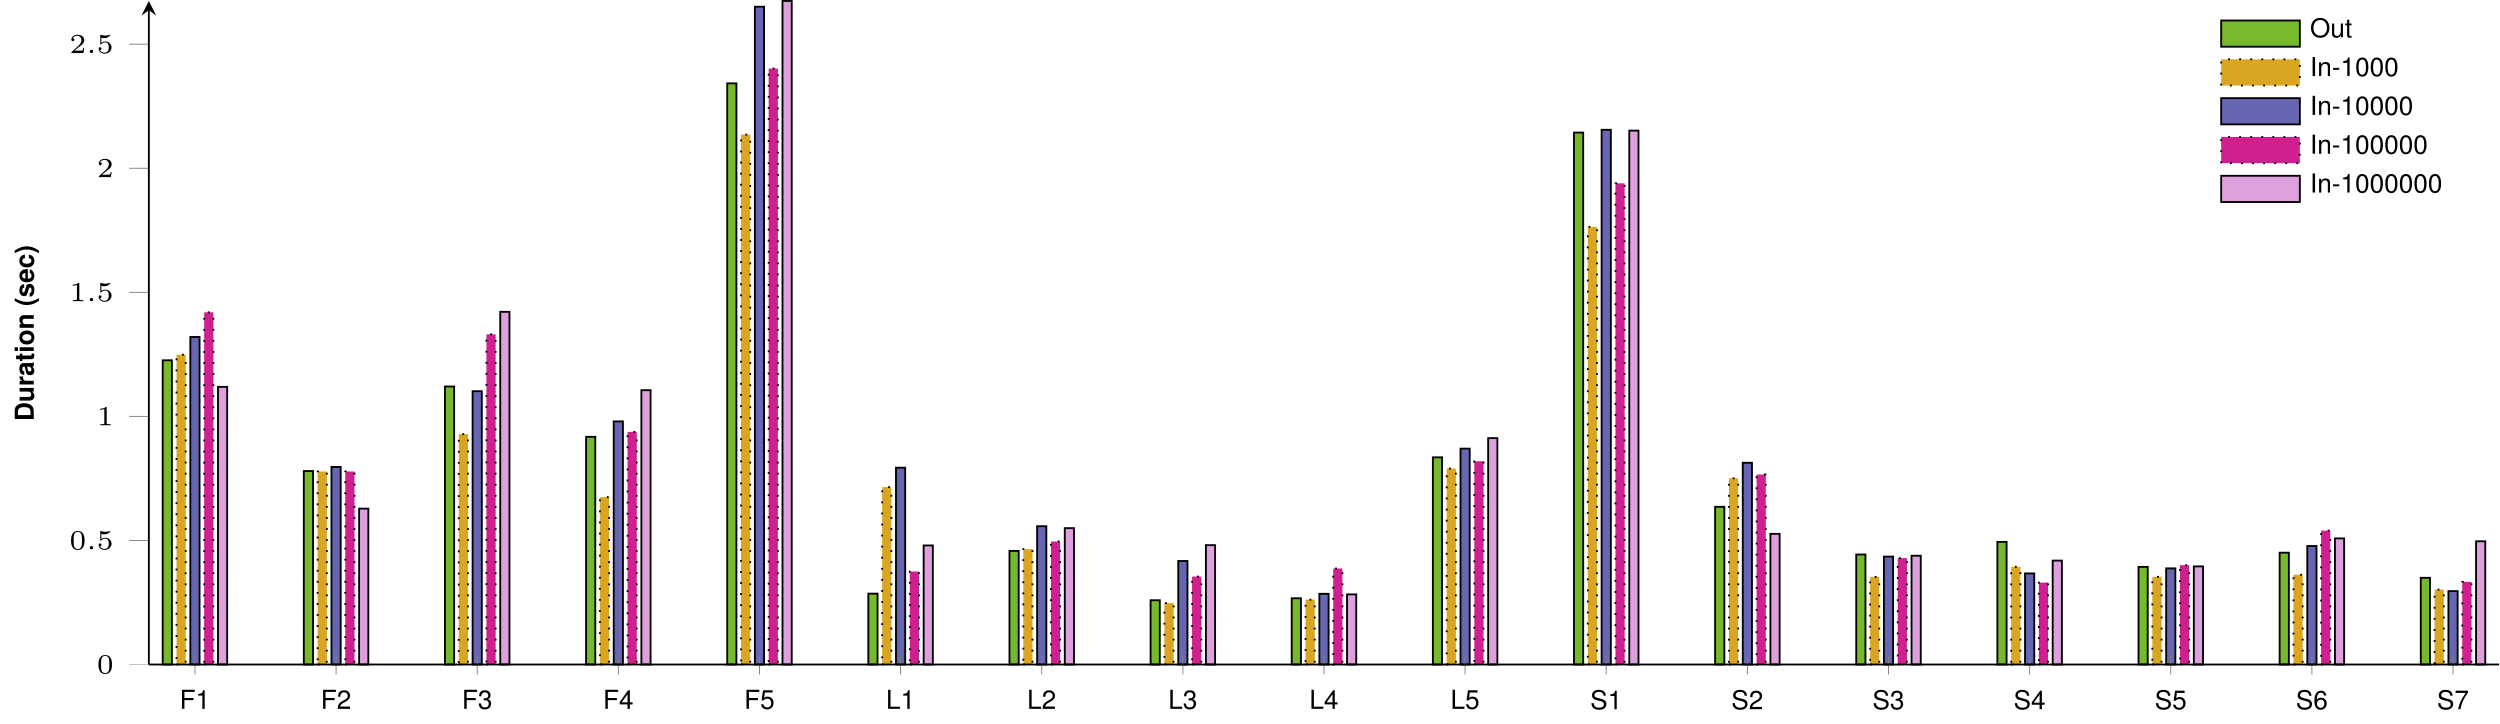<?xml version='1.0'?>
<!-- This file was generated by dvisvgm 1.9.2 -->
<svg height='156.574pt' version='1.1' viewBox='0 -156.574 540.477 156.574' width='540.477pt' xmlns='http://www.w3.org/2000/svg' xmlns:xlink='http://www.w3.org/1999/xlink'>
<defs>
<clipPath id='clip1'>
<path d='M32.18 128.836H540.286V-298.125H32.18'/>
</clipPath>
<clipPath id='clip2'>
<path d='M-109.57 -12.914V-156.375H682.036V-12.914'/>
</clipPath>
<path d='M1.148 -4.124C0.498 -3.146 0.226 -2.365 0.226 -1.499C0.226 -0.628 0.498 0.153 1.148 1.131H1.714C1.115 -0.034 0.922 -0.668 0.922 -1.499C0.922 -2.325 1.115 -2.97 1.714 -4.124H1.148Z' id='g1-40'/>
<path d='M0.69 1.131C1.341 0.153 1.612 -0.628 1.612 -1.494C1.612 -2.365 1.341 -3.146 0.69 -4.124H0.124C0.724 -2.959 0.917 -2.325 0.917 -1.494C0.917 -0.668 0.724 -0.023 0.124 1.131H0.69Z' id='g1-41'/>
<path d='M0.436 0H2.048C2.676 0 3.072 -0.147 3.349 -0.481C3.677 -0.866 3.853 -1.426 3.853 -2.065C3.853 -2.699 3.677 -3.259 3.349 -3.649C3.072 -3.983 2.682 -4.124 2.048 -4.124H0.436V0ZM1.284 -0.707V-3.417H2.048C2.687 -3.417 3.004 -2.97 3.004 -2.059C3.004 -1.154 2.687 -0.707 2.048 -0.707H1.284Z' id='g1-68'/>
<path d='M2.965 -0.096C2.823 -0.226 2.783 -0.311 2.783 -0.47V-2.167C2.783 -2.789 2.359 -3.106 1.533 -3.106S0.277 -2.755 0.226 -2.048H0.99C1.03 -2.365 1.16 -2.467 1.55 -2.467C1.856 -2.467 2.008 -2.365 2.008 -2.161C2.008 -2.059 1.957 -1.969 1.873 -1.924C1.765 -1.867 1.765 -1.867 1.375 -1.805L1.058 -1.748C0.453 -1.646 0.158 -1.335 0.158 -0.786C0.158 -0.526 0.232 -0.311 0.373 -0.158C0.549 0.023 0.815 0.13 1.086 0.13C1.426 0.13 1.737 -0.017 2.014 -0.306C2.014 -0.147 2.031 -0.091 2.105 0H2.965V-0.096ZM2.008 -1.228C2.008 -0.769 1.782 -0.509 1.38 -0.509C1.115 -0.509 0.95 -0.651 0.95 -0.877C0.95 -1.115 1.075 -1.228 1.403 -1.296L1.675 -1.346C1.884 -1.386 1.918 -1.397 2.008 -1.443V-1.228Z' id='g1-97'/>
<path d='M2.953 -1.912C2.897 -2.659 2.399 -3.106 1.635 -3.106C0.724 -3.106 0.192 -2.506 0.192 -1.465C0.192 -0.458 0.718 0.13 1.624 0.13C2.365 0.13 2.88 -0.328 2.953 -1.058H2.195C2.093 -0.662 1.935 -0.509 1.629 -0.509C1.228 -0.509 0.984 -0.871 0.984 -1.465C0.984 -1.754 1.041 -2.025 1.137 -2.206C1.228 -2.376 1.403 -2.467 1.629 -2.467C1.952 -2.467 2.105 -2.314 2.195 -1.912H2.953Z' id='g1-99'/>
<path d='M2.965 -1.279C2.97 -1.346 2.97 -1.375 2.97 -1.414C2.97 -1.72 2.925 -2.003 2.851 -2.218C2.648 -2.772 2.155 -3.106 1.539 -3.106C0.662 -3.106 0.124 -2.472 0.124 -1.448C0.124 -0.47 0.656 0.13 1.522 0.13C2.206 0.13 2.761 -0.26 2.936 -0.86H2.155C2.059 -0.617 1.839 -0.475 1.55 -0.475C1.324 -0.475 1.143 -0.571 1.03 -0.741C0.956 -0.854 0.928 -0.99 0.917 -1.279H2.965ZM0.928 -1.805C0.979 -2.269 1.177 -2.501 1.528 -2.501C1.726 -2.501 1.907 -2.404 2.02 -2.246C2.093 -2.133 2.127 -2.014 2.144 -1.805H0.928Z' id='g1-101'/>
<path d='M1.171 -3.055H0.379V0H1.171V-3.055ZM1.171 -4.124H0.379V-3.417H1.171V-4.124Z' id='g1-105'/>
<path d='M0.356 -3.055V0H1.148V-1.833C1.148 -2.195 1.403 -2.433 1.788 -2.433C2.127 -2.433 2.297 -2.246 2.297 -1.884V0H3.089V-2.048C3.089 -2.721 2.716 -3.106 2.065 -3.106C1.652 -3.106 1.375 -2.953 1.148 -2.614V-3.055H0.356Z' id='g1-110'/>
<path d='M1.703 -3.106C0.769 -3.106 0.198 -2.489 0.198 -1.488C0.198 -0.481 0.769 0.13 1.709 0.13C2.636 0.13 3.219 -0.487 3.219 -1.465C3.219 -2.501 2.659 -3.106 1.703 -3.106ZM1.709 -2.467C2.144 -2.467 2.427 -2.076 2.427 -1.477C2.427 -0.905 2.133 -0.509 1.709 -0.509C1.279 -0.509 0.99 -0.905 0.99 -1.488S1.279 -2.467 1.709 -2.467Z' id='g1-111'/>
<path d='M0.356 -3.055V0H1.148V-1.624C1.148 -2.088 1.38 -2.32 1.844 -2.32C1.929 -2.32 1.986 -2.314 2.093 -2.297V-3.1C2.048 -3.106 2.02 -3.106 1.997 -3.106C1.635 -3.106 1.318 -2.868 1.148 -2.455V-3.055H0.356Z' id='g1-114'/>
<path d='M2.857 -2.071C2.846 -2.716 2.348 -3.106 1.528 -3.106C0.752 -3.106 0.272 -2.716 0.272 -2.088C0.272 -1.884 0.334 -1.709 0.441 -1.59C0.549 -1.482 0.645 -1.431 0.939 -1.335L1.884 -1.041C2.082 -0.979 2.15 -0.917 2.15 -0.792C2.15 -0.605 1.929 -0.492 1.561 -0.492C1.358 -0.492 1.194 -0.532 1.092 -0.6C1.007 -0.662 0.973 -0.724 0.939 -0.888H0.164C0.187 -0.221 0.679 0.13 1.607 0.13C2.031 0.13 2.354 0.04 2.58 -0.141S2.942 -0.605 2.942 -0.905C2.942 -1.301 2.744 -1.556 2.342 -1.675L1.341 -1.963C1.12 -2.031 1.064 -2.076 1.064 -2.201C1.064 -2.37 1.245 -2.484 1.522 -2.484C1.901 -2.484 2.088 -2.348 2.093 -2.071H2.857Z' id='g1-115'/>
<path d='M1.703 -2.993H1.262V-3.813H0.47V-2.993H0.079V-2.467H0.47V-0.588C0.47 -0.107 0.724 0.13 1.245 0.13C1.42 0.13 1.561 0.113 1.703 0.068V-0.487C1.624 -0.475 1.578 -0.47 1.522 -0.47C1.313 -0.47 1.262 -0.532 1.262 -0.803V-2.467H1.703V-2.993Z' id='g1-116'/>
<path d='M3.061 0V-3.055H2.269V-1.143C2.269 -0.781 2.014 -0.543 1.629 -0.543C1.29 -0.543 1.12 -0.724 1.12 -1.092V-3.055H0.328V-0.928C0.328 -0.255 0.702 0.13 1.352 0.13C1.765 0.13 2.042 -0.023 2.269 -0.362V0H3.061Z' id='g1-117'/>
<path d='M1.494 -0.359C1.494 -0.574 1.321 -0.723 1.136 -0.723C0.921 -0.723 0.771 -0.55 0.771 -0.365C0.771 -0.161 0.933 0 1.136 0C1.327 0 1.494 -0.167 1.494 -0.359Z' id='g2-58'/>
<path d='M3.288 -1.907C3.288 -2.343 3.288 -3.975 1.823 -3.975S0.359 -2.343 0.359 -1.907C0.359 -1.476 0.359 0.126 1.823 0.126S3.288 -1.476 3.288 -1.907ZM1.823 -0.066C1.572 -0.066 1.166 -0.185 1.022 -0.681C0.927 -1.028 0.927 -1.614 0.927 -1.985C0.927 -2.385 0.927 -2.845 1.01 -3.168C1.16 -3.706 1.614 -3.784 1.823 -3.784C2.098 -3.784 2.493 -3.652 2.624 -3.198C2.714 -2.881 2.72 -2.445 2.72 -1.985C2.72 -1.602 2.72 -0.998 2.618 -0.664C2.451 -0.143 2.02 -0.066 1.823 -0.066Z' id='g3-48'/>
<path d='M2.146 -3.796C2.146 -3.975 2.122 -3.975 1.943 -3.975C1.548 -3.593 0.938 -3.593 0.723 -3.593V-3.359C0.879 -3.359 1.273 -3.359 1.632 -3.527V-0.508C1.632 -0.311 1.632 -0.233 1.016 -0.233H0.759V0C1.088 -0.024 1.554 -0.024 1.889 -0.024S2.69 -0.024 3.019 0V-0.233H2.762C2.146 -0.233 2.146 -0.311 2.146 -0.508V-3.796Z' id='g3-49'/>
<path d='M3.216 -1.118H2.995C2.983 -1.034 2.923 -0.64 2.833 -0.574C2.792 -0.538 2.307 -0.538 2.224 -0.538H1.106L1.871 -1.16C2.074 -1.321 2.606 -1.704 2.792 -1.883C2.971 -2.062 3.216 -2.367 3.216 -2.792C3.216 -3.539 2.54 -3.975 1.739 -3.975C0.968 -3.975 0.43 -3.467 0.43 -2.905C0.43 -2.6 0.687 -2.564 0.753 -2.564C0.903 -2.564 1.076 -2.672 1.076 -2.887C1.076 -3.019 0.998 -3.21 0.735 -3.21C0.873 -3.515 1.237 -3.742 1.65 -3.742C2.277 -3.742 2.612 -3.276 2.612 -2.792C2.612 -2.367 2.331 -1.931 1.913 -1.548L0.496 -0.251C0.436 -0.191 0.43 -0.185 0.43 0H3.031L3.216 -1.118Z' id='g3-50'/>
<path d='M1.016 -3.318C1.213 -3.264 1.423 -3.24 1.626 -3.24C1.757 -3.24 2.092 -3.24 2.469 -3.449C2.57 -3.509 2.941 -3.754 2.941 -3.879C2.941 -3.957 2.881 -3.975 2.857 -3.975C2.839 -3.975 2.833 -3.975 2.768 -3.951C2.552 -3.868 2.248 -3.784 1.859 -3.784C1.566 -3.784 1.243 -3.838 0.974 -3.939C0.915 -3.963 0.891 -3.975 0.867 -3.975C0.783 -3.975 0.783 -3.909 0.783 -3.814V-2.02C0.783 -1.919 0.783 -1.847 0.891 -1.847C0.944 -1.847 0.962 -1.871 1.004 -1.919C1.154 -2.11 1.417 -2.313 1.883 -2.313C2.618 -2.313 2.618 -1.417 2.618 -1.225C2.618 -0.992 2.6 -0.658 2.403 -0.412C2.218 -0.185 1.943 -0.09 1.686 -0.09C1.273 -0.09 0.861 -0.317 0.717 -0.664C1.01 -0.669 1.046 -0.903 1.046 -0.974C1.046 -1.136 0.921 -1.279 0.735 -1.279C0.681 -1.279 0.43 -1.249 0.43 -0.95C0.43 -0.4 0.95 0.126 1.704 0.126C2.523 0.126 3.216 -0.454 3.216 -1.201C3.216 -1.883 2.666 -2.505 1.895 -2.505C1.506 -2.505 1.207 -2.379 1.016 -2.218V-3.318Z' id='g3-53'/>
<path d='M1.607 -1.765H0.26V-1.358H1.607V-1.765Z' id='g5-45'/>
<path d='M1.556 -4.011C1.182 -4.011 0.843 -3.847 0.634 -3.57C0.373 -3.219 0.243 -2.682 0.243 -1.941C0.243 -0.588 0.696 0.13 1.556 0.13C2.404 0.13 2.868 -0.588 2.868 -1.907C2.868 -2.687 2.744 -3.208 2.478 -3.57C2.269 -3.853 1.935 -4.011 1.556 -4.011ZM1.556 -3.57C2.093 -3.57 2.359 -3.027 2.359 -1.952C2.359 -0.815 2.099 -0.283 1.544 -0.283C1.018 -0.283 0.752 -0.837 0.752 -1.935S1.018 -3.57 1.556 -3.57Z' id='g5-48'/>
<path d='M1.465 -2.857V0H1.963V-4.011H1.635C1.46 -3.394 1.346 -3.31 0.577 -3.213V-2.857H1.465Z' id='g5-49'/>
<path d='M2.863 -0.492H0.752C0.803 -0.82 0.984 -1.03 1.477 -1.318L2.042 -1.624C2.602 -1.929 2.891 -2.342 2.891 -2.834C2.891 -3.168 2.755 -3.479 2.518 -3.694S1.986 -4.011 1.607 -4.011C1.098 -4.011 0.718 -3.83 0.498 -3.491C0.356 -3.276 0.294 -3.027 0.283 -2.619H0.781C0.798 -2.891 0.832 -3.055 0.9 -3.185C1.03 -3.428 1.29 -3.576 1.59 -3.576C2.042 -3.576 2.382 -3.253 2.382 -2.823C2.382 -2.506 2.195 -2.235 1.839 -2.031L1.318 -1.737C0.481 -1.262 0.238 -0.883 0.192 0H2.863V-0.492Z' id='g5-50'/>
<path d='M1.25 -1.839H1.313L1.522 -1.844C2.071 -1.844 2.354 -1.595 2.354 -1.115C2.354 -0.611 2.042 -0.311 1.522 -0.311C0.979 -0.311 0.713 -0.583 0.679 -1.165H0.181C0.204 -0.843 0.26 -0.634 0.356 -0.453C0.56 -0.068 0.956 0.13 1.505 0.13C2.331 0.13 2.863 -0.362 2.863 -1.12C2.863 -1.629 2.665 -1.912 2.184 -2.076C2.557 -2.223 2.744 -2.506 2.744 -2.908C2.744 -3.598 2.286 -4.011 1.522 -4.011C0.713 -4.011 0.283 -3.57 0.266 -2.716H0.764C0.769 -2.959 0.792 -3.095 0.854 -3.219C0.967 -3.44 1.216 -3.576 1.528 -3.576C1.969 -3.576 2.235 -3.315 2.235 -2.891C2.235 -2.608 2.133 -2.438 1.912 -2.348C1.776 -2.291 1.601 -2.269 1.25 -2.263V-1.839Z' id='g5-51'/>
<path d='M1.85 -0.962V0H2.348V-0.962H2.942V-1.409H2.348V-4.011H1.98L0.158 -1.488V-0.962H1.85ZM1.85 -1.409H0.594L1.85 -3.163V-1.409Z' id='g5-52'/>
<path d='M2.693 -4.011H0.622L0.322 -1.827H0.781C1.013 -2.105 1.205 -2.201 1.516 -2.201C2.054 -2.201 2.393 -1.833 2.393 -1.239C2.393 -0.662 2.059 -0.311 1.516 -0.311C1.081 -0.311 0.815 -0.532 0.696 -0.984H0.198C0.266 -0.656 0.322 -0.498 0.441 -0.351C0.668 -0.045 1.075 0.13 1.528 0.13C2.337 0.13 2.902 -0.458 2.902 -1.307C2.902 -2.099 2.376 -2.642 1.607 -2.642C1.324 -2.642 1.098 -2.568 0.866 -2.399L1.024 -3.519H2.693V-4.011Z' id='g5-53'/>
<path d='M2.817 -2.965C2.721 -3.621 2.291 -4.011 1.68 -4.011C1.239 -4.011 0.843 -3.796 0.605 -3.44C0.356 -3.049 0.243 -2.557 0.243 -1.827C0.243 -1.154 0.345 -0.724 0.583 -0.368C0.798 -0.045 1.148 0.13 1.59 0.13C2.354 0.13 2.902 -0.436 2.902 -1.222C2.902 -1.969 2.393 -2.495 1.675 -2.495C1.279 -2.495 0.967 -2.342 0.752 -2.048C0.758 -3.027 1.075 -3.57 1.646 -3.57C1.997 -3.57 2.24 -3.349 2.32 -2.965H2.817ZM1.612 -2.054C2.093 -2.054 2.393 -1.72 2.393 -1.182C2.393 -0.679 2.054 -0.311 1.595 -0.311C1.131 -0.311 0.781 -0.696 0.781 -1.211C0.781 -1.709 1.12 -2.054 1.612 -2.054Z' id='g5-54'/>
<path d='M2.942 -4.011H0.26V-3.519H2.427C1.471 -2.155 1.081 -1.318 0.781 0H1.313C1.533 -1.284 2.037 -2.387 2.942 -3.592V-4.011Z' id='g5-55'/>
<path d='M1.035 -1.878H3.004V-2.342H1.035V-3.66H3.276V-4.124H0.509V0H1.035V-1.878Z' id='g5-70'/>
<path d='M1.098 -4.124H0.566V0H1.098V-4.124Z' id='g5-73'/>
<path d='M0.979 -4.124H0.453V0H3.015V-0.464H0.979V-4.124Z' id='g5-76'/>
<path d='M2.201 -4.192C1.018 -4.192 0.215 -3.321 0.215 -2.031S1.018 0.13 2.206 0.13C2.704 0.13 3.151 -0.023 3.485 -0.306C3.932 -0.685 4.198 -1.324 4.198 -1.997C4.198 -3.327 3.411 -4.192 2.201 -4.192ZM2.201 -3.728C3.095 -3.728 3.672 -3.049 3.672 -2.008C3.672 -1.013 3.078 -0.334 2.206 -0.334C1.33 -0.334 0.741 -1.013 0.741 -2.031S1.33 -3.728 2.201 -3.728Z' id='g5-79'/>
<path d='M3.372 -2.914C3.366 -3.723 2.812 -4.192 1.861 -4.192C0.956 -4.192 0.396 -3.728 0.396 -2.981C0.396 -2.478 0.662 -2.161 1.205 -2.02L2.229 -1.748C2.75 -1.612 2.987 -1.403 2.987 -1.081C2.987 -0.86 2.868 -0.634 2.693 -0.509C2.529 -0.396 2.269 -0.334 1.935 -0.334C1.488 -0.334 1.182 -0.441 0.984 -0.679C0.832 -0.86 0.764 -1.058 0.769 -1.313H0.272C0.277 -0.933 0.351 -0.685 0.515 -0.458C0.798 -0.074 1.273 0.13 1.901 0.13C2.393 0.13 2.795 0.017 3.061 -0.187C3.338 -0.407 3.513 -0.775 3.513 -1.131C3.513 -1.641 3.196 -2.014 2.636 -2.167L1.601 -2.444C1.103 -2.58 0.922 -2.738 0.922 -3.055C0.922 -3.474 1.29 -3.751 1.844 -3.751C2.501 -3.751 2.868 -3.451 2.874 -2.914H3.372Z' id='g5-83'/>
<path d='M0.396 -2.965V0H0.871V-1.635C0.871 -2.24 1.188 -2.636 1.675 -2.636C2.048 -2.636 2.286 -2.41 2.286 -2.054V0H2.755V-2.24C2.755 -2.733 2.387 -3.049 1.816 -3.049C1.375 -3.049 1.092 -2.88 0.832 -2.467V-2.965H0.396Z' id='g5-110'/>
<path d='M1.437 -2.965H0.95V-3.779H0.481V-2.965H0.079V-2.58H0.481V-0.339C0.481 -0.04 0.685 0.13 1.052 0.13C1.165 0.13 1.279 0.119 1.437 0.091V-0.306C1.375 -0.289 1.301 -0.283 1.211 -0.283C1.007 -0.283 0.95 -0.339 0.95 -0.549V-2.58H1.437V-2.965Z' id='g5-116'/>
<path d='M2.727 0V-2.965H2.257V-1.284C2.257 -0.679 1.941 -0.283 1.448 -0.283C1.075 -0.283 0.837 -0.509 0.837 -0.866V-2.965H0.368V-0.679C0.368 -0.187 0.735 0.13 1.313 0.13C1.748 0.13 2.025 -0.023 2.303 -0.413V0H2.727Z' id='g5-117'/>
</defs>
<g id='page1'>
<path d='M35.172 -12.914H37.164V-78.68H35.172ZM65.68 -12.914H67.676V-54.742H65.68ZM96.191 -12.914H98.183V-73.016H96.191ZM126.703 -12.914H128.695V-62.137H126.703ZM157.215 -12.914H159.207V-138.555H157.215ZM187.727 -12.914H189.719V-28.234H187.727ZM218.239 -12.914H220.231V-37.473H218.239ZM248.747 -12.914H250.739V-26.805H248.747ZM279.258 -12.914H281.25V-27.234H279.258ZM309.77 -12.914H311.762V-57.703H309.77ZM340.282 -12.914H342.274V-127.914H340.282ZM370.793 -12.914H372.786V-47.008H370.793ZM401.301 -12.914H403.293V-36.699H401.301ZM431.813 -12.914H433.805V-39.422H431.813ZM462.325 -12.914H464.317V-34.016H462.325ZM492.836 -12.914H494.829V-37.086H492.836ZM523.348 -12.914H525.34V-31.656H523.348Z' fill='#76b92d'/>
<path d='M35.172 -12.914H37.164V-78.68H35.172ZM65.68 -12.914H67.676V-54.742H65.68ZM96.192 -12.914H98.184V-73.016H96.192ZM126.703 -12.914H128.695V-62.137H126.703ZM157.215 -12.914H159.207V-138.555H157.215ZM187.727 -12.914H189.719V-28.234H187.727ZM218.239 -12.914H220.231V-37.473H218.239ZM248.747 -12.914H250.739V-26.805H248.747ZM279.258 -12.914H281.25V-27.234H279.258ZM309.77 -12.914H311.762V-57.703H309.77ZM340.282 -12.914H342.274V-127.914H340.282ZM370.793 -12.914H372.786V-47.008H370.793ZM401.301 -12.914H403.293V-36.699H401.301ZM431.813 -12.914H433.805V-39.422H431.813ZM462.325 -12.914H464.317V-34.016H462.325ZM492.836 -12.914H494.829V-37.086H492.836ZM523.348 -12.914H525.34V-31.656H523.348Z' fill='none' stroke='#000000' stroke-miterlimit='10.037' stroke-width='0.4'/>
<path d='M38.16 -12.914H40.152V-79.891H38.16ZM68.672 -12.914H70.664V-54.648H68.672ZM99.18 -12.914H101.176V-62.715H99.18ZM129.691 -12.914H131.684V-49.102H129.691ZM160.204 -12.914H162.196V-127.473H160.204ZM190.715 -12.914H192.707V-51.27H190.715ZM221.227 -12.914H223.219V-37.855H221.227ZM251.735 -12.914H253.731V-26.195H251.735ZM282.247 -12.914H284.239V-26.934H282.247ZM312.758 -12.914H314.75V-55.281H312.758ZM343.27 -12.914H345.262V-107.539H343.27ZM373.782 -12.914H375.774V-53.176H373.782ZM404.293 -12.914H406.286V-31.859H404.293ZM434.801 -12.914H436.793V-34.039H434.801ZM465.313 -12.914H467.305V-31.871H465.313ZM495.825 -12.914H497.817V-32.309H495.825ZM526.336 -12.914H528.329V-29.113H526.336Z' fill='#daa520'/>
<path d='M38.16 -12.914H40.152V-79.891H38.16ZM68.672 -12.914H70.664V-54.648H68.672ZM99.18 -12.914H101.176V-62.715H99.18ZM129.691 -12.914H131.684V-49.102H129.691ZM160.204 -12.914H162.196V-127.473H160.204ZM190.715 -12.914H192.707V-51.27H190.715ZM221.227 -12.914H223.219V-37.855H221.227ZM251.735 -12.914H253.731V-26.195H251.735ZM282.247 -12.914H284.239V-26.934H282.247ZM312.758 -12.914H314.75V-55.281H312.758ZM343.27 -12.914H345.262V-107.539H343.27ZM373.782 -12.914H375.774V-53.176H373.782ZM404.293 -12.914H406.286V-31.859H404.293ZM434.801 -12.914H436.793V-34.039H434.801ZM465.313 -12.914H467.305V-31.871H465.313ZM495.825 -12.914H497.817V-32.309H495.825ZM526.336 -12.914H528.329V-29.113H526.336Z' fill='none' stroke='#000000' stroke-dasharray='0.399,1.993' stroke-miterlimit='10.037' stroke-width='0.4'/>
<path d='M41.148 -12.914H43.141V-83.73H41.148ZM71.66 -12.914H73.652V-55.625H71.66ZM102.172 -12.914H104.164V-71.996H102.172ZM132.68 -12.914H134.672V-65.473H132.68ZM163.192 -12.914H165.184V-155.121H163.192ZM193.704 -12.914H195.696V-55.461H193.704ZM224.215 -12.914H226.207V-42.812H224.215ZM254.727 -12.914H256.719V-35.293H254.727ZM285.235 -12.914H287.231V-28.199H285.235ZM315.747 -12.914H317.739V-59.582H315.747ZM346.258 -12.914H348.25V-128.516H346.258ZM376.77 -12.914H378.762V-56.523H376.77ZM407.282 -12.914H409.274V-36.246H407.282ZM437.793 -12.914H439.786V-32.602H437.793ZM468.301 -12.914H470.293V-33.695H468.301ZM498.813 -12.914H500.805V-38.531H498.813ZM529.325 -12.914H531.317V-28.781H529.325Z' fill='#6666b3'/>
<path d='M41.148 -12.914H43.141V-83.73H41.148ZM71.66 -12.914H73.652V-55.625H71.66ZM102.172 -12.914H104.164V-71.996H102.172ZM132.68 -12.914H134.672V-65.473H132.68ZM163.192 -12.914H165.184V-155.121H163.192ZM193.704 -12.914H195.696V-55.461H193.704ZM224.215 -12.914H226.207V-42.812H224.215ZM254.727 -12.914H256.719V-35.293H254.727ZM285.235 -12.914H287.231V-28.199H285.235ZM315.747 -12.914H317.739V-59.582H315.747ZM346.258 -12.914H348.25V-128.516H346.258ZM376.77 -12.914H378.762V-56.523H376.77ZM407.282 -12.914H409.274V-36.246H407.282ZM437.793 -12.914H439.786V-32.602H437.793ZM468.301 -12.914H470.293V-33.695H468.301ZM498.813 -12.914H500.805V-38.531H498.813ZM529.325 -12.914H531.317V-28.781H529.325Z' fill='none' stroke='#000000' stroke-miterlimit='10.037' stroke-width='0.4'/>
<path d='M44.137 -12.914H46.129V-89.055H44.137ZM74.648 -12.914H76.641V-54.648H74.648ZM105.16 -12.914H107.152V-84.301H105.16ZM135.672 -12.914H137.664V-63.207H135.672ZM166.18 -12.914H168.172V-141.754H166.18ZM196.692 -12.914H198.684V-33.008H196.692ZM227.204 -12.914H229.196V-39.508H227.204ZM257.715 -12.914H259.707V-31.926H257.715ZM288.227 -12.914H290.219V-33.672H288.227ZM318.735 -12.914H320.727V-56.855H318.735ZM349.247 -12.914H351.239V-116.938H349.247ZM379.758 -12.914H381.75V-53.992H379.758ZM410.27 -12.914H412.262V-35.914H410.27ZM440.782 -12.914H442.774V-30.625H440.782ZM471.29 -12.914H473.286V-34.383H471.29ZM501.801 -12.914H503.793V-41.859H501.801ZM532.313 -12.914H534.305V-30.785H532.313Z' fill='#d02090'/>
<path d='M44.137 -12.914H46.129V-89.055H44.137ZM74.648 -12.914H76.641V-54.648H74.648ZM105.16 -12.914H107.152V-84.301H105.16ZM135.672 -12.914H137.664V-63.207H135.672ZM166.18 -12.914H168.172V-141.754H166.18ZM196.692 -12.914H198.684V-33.008H196.692ZM227.204 -12.914H229.196V-39.508H227.204ZM257.715 -12.914H259.707V-31.926H257.715ZM288.227 -12.914H290.219V-33.672H288.227ZM318.735 -12.914H320.727V-56.855H318.735ZM349.247 -12.914H351.239V-116.938H349.247ZM379.758 -12.914H381.75V-53.992H379.758ZM410.27 -12.914H412.262V-35.914H410.27ZM440.782 -12.914H442.774V-30.625H440.782ZM471.29 -12.914H473.286V-34.383H471.29ZM501.801 -12.914H503.793V-41.859H501.801ZM532.313 -12.914H534.305V-30.785H532.313Z' fill='none' stroke='#000000' stroke-dasharray='0.399,1.993' stroke-miterlimit='10.037' stroke-width='0.4'/>
<path d='M47.125 -12.914H49.117V-72.938H47.125ZM77.637 -12.914H79.629V-46.613H77.637ZM108.148 -12.914H110.141V-89.16H108.148ZM138.66 -12.914H140.652V-72.219H138.66ZM169.168 -12.914H171.165V-156.375H169.168ZM199.68 -12.914H201.672V-38.652H199.68ZM230.192 -12.914H232.184V-42.395H230.192ZM260.704 -12.914H262.696V-38.715H260.704ZM291.215 -12.914H293.207V-28.074H291.215ZM321.727 -12.914H323.719V-61.855H321.727ZM352.235 -12.914H354.227V-128.332H352.235ZM382.747 -12.914H384.739V-41.16H382.747ZM413.258 -12.914H415.25V-36.43H413.258ZM443.77 -12.914H445.762V-35.379H443.77ZM474.282 -12.914H476.274V-34.125H474.282ZM504.79 -12.914H506.782V-40.176H504.79ZM535.301 -12.914H537.293V-39.551H535.301Z' fill='#dda0dd'/>
<path d='M47.125 -12.914H49.117V-72.938H47.125ZM77.637 -12.914H79.629V-46.613H77.637ZM108.148 -12.914H110.141V-89.16H108.148ZM138.66 -12.914H140.652V-72.219H138.66ZM169.168 -12.914H171.165V-156.375H169.168ZM199.68 -12.914H201.672V-38.652H199.68ZM230.192 -12.914H232.184V-42.395H230.192ZM260.704 -12.914H262.696V-38.715H260.704ZM291.215 -12.914H293.207V-28.074H291.215ZM321.727 -12.914H323.719V-61.855H321.727ZM352.235 -12.914H354.227V-128.332H352.235ZM382.747 -12.914H384.739V-41.16H382.747ZM413.258 -12.914H415.25V-36.43H413.258ZM443.77 -12.914H445.762V-35.379H443.77ZM474.282 -12.914H476.274V-34.125H474.282ZM504.79 -12.914H506.782V-40.176H504.79ZM535.301 -12.914H537.293V-39.551H535.301Z' fill='none' stroke='#000000' stroke-miterlimit='10.037' stroke-width='0.4'/>
<path clip-path='url(#clip1)' d='M42.145 -10.785V-15.039M72.656 -10.785V-15.039M103.168 -10.785V-15.039M133.676 -10.785V-15.039M164.188 -10.785V-15.039M194.7 -10.785V-15.039M225.211 -10.785V-15.039M255.723 -10.785V-15.039M286.231 -10.785V-15.039M316.743 -10.785V-15.039M347.254 -10.785V-15.039M377.766 -10.785V-15.039M408.278 -10.785V-15.039M438.79 -10.785V-15.039M469.297 -10.785V-15.039M499.809 -10.785V-15.039M530.321 -10.785V-15.039' fill='none' stroke='#808080' stroke-miterlimit='10.037' stroke-width='0.2'/>
<path clip-path='url(#clip2)' d='M27.93 -12.914H32.18M27.93 -39.734H32.18M27.93 -66.555H32.18M27.93 -93.379H32.18M27.93 -120.199H32.18M27.93 -147.02H32.18' fill='none' stroke='#808080' stroke-miterlimit='10.037' stroke-width='0.2'/>
<path d='M32.18 -12.914H540.286' fill='none' stroke='#000000' stroke-miterlimit='10.037' stroke-width='0.4'/>
<path d='M32.18 -12.914V-154.383' fill='none' stroke='#000000' stroke-miterlimit='10.037' stroke-width='0.4'/>
<path d='M32.18 -156.375L30.586 -153.188L32.18 -154.383L33.773 -153.188'/>
<g transform='matrix(1 0 0 1 -35.495 22.496)'>
<use x='74.326' xlink:href='#g5-70' y='-25.826'/>
<use x='77.783' xlink:href='#g5-49' y='-25.826'/>
</g>
<g transform='matrix(1 0 0 1 -4.984 22.496)'>
<use x='74.326' xlink:href='#g5-70' y='-25.826'/>
<use x='77.783' xlink:href='#g5-50' y='-25.826'/>
</g>
<g transform='matrix(1 0 0 1 25.527 22.496)'>
<use x='74.326' xlink:href='#g5-70' y='-25.826'/>
<use x='77.783' xlink:href='#g5-51' y='-25.826'/>
</g>
<g transform='matrix(1 0 0 1 56.038 22.496)'>
<use x='74.326' xlink:href='#g5-70' y='-25.826'/>
<use x='77.783' xlink:href='#g5-52' y='-25.826'/>
</g>
<g transform='matrix(1 0 0 1 86.549 22.496)'>
<use x='74.326' xlink:href='#g5-70' y='-25.826'/>
<use x='77.783' xlink:href='#g5-53' y='-25.826'/>
</g>
<g transform='matrix(1 0 0 1 117.216 22.496)'>
<use x='74.326' xlink:href='#g5-76' y='-25.826'/>
<use x='77.472' xlink:href='#g5-49' y='-25.826'/>
</g>
<g transform='matrix(1 0 0 1 147.727 22.496)'>
<use x='74.326' xlink:href='#g5-76' y='-25.826'/>
<use x='77.472' xlink:href='#g5-50' y='-25.826'/>
</g>
<g transform='matrix(1 0 0 1 178.238 22.496)'>
<use x='74.326' xlink:href='#g5-76' y='-25.826'/>
<use x='77.472' xlink:href='#g5-51' y='-25.826'/>
</g>
<g transform='matrix(1 0 0 1 208.749 22.496)'>
<use x='74.326' xlink:href='#g5-76' y='-25.826'/>
<use x='77.472' xlink:href='#g5-52' y='-25.826'/>
</g>
<g transform='matrix(1 0 0 1 239.26 22.496)'>
<use x='74.326' xlink:href='#g5-76' y='-25.826'/>
<use x='77.472' xlink:href='#g5-53' y='-25.826'/>
</g>
<g transform='matrix(1 0 0 1 269.456 22.578)'>
<use x='74.326' xlink:href='#g5-83' y='-25.826'/>
<use x='78.1' xlink:href='#g5-49' y='-25.826'/>
</g>
<g transform='matrix(1 0 0 1 299.967 22.578)'>
<use x='74.326' xlink:href='#g5-83' y='-25.826'/>
<use x='78.1' xlink:href='#g5-50' y='-25.826'/>
</g>
<g transform='matrix(1 0 0 1 330.478 22.578)'>
<use x='74.326' xlink:href='#g5-83' y='-25.826'/>
<use x='78.1' xlink:href='#g5-51' y='-25.826'/>
</g>
<g transform='matrix(1 0 0 1 360.989 22.578)'>
<use x='74.326' xlink:href='#g5-83' y='-25.826'/>
<use x='78.1' xlink:href='#g5-52' y='-25.826'/>
</g>
<g transform='matrix(1 0 0 1 391.5 22.578)'>
<use x='74.326' xlink:href='#g5-83' y='-25.826'/>
<use x='78.1' xlink:href='#g5-53' y='-25.826'/>
</g>
<g transform='matrix(1 0 0 1 422.011 22.578)'>
<use x='74.326' xlink:href='#g5-83' y='-25.826'/>
<use x='78.1' xlink:href='#g5-54' y='-25.826'/>
</g>
<g transform='matrix(1 0 0 1 452.522 22.578)'>
<use x='74.326' xlink:href='#g5-83' y='-25.826'/>
<use x='78.1' xlink:href='#g5-55' y='-25.826'/>
</g>
<g transform='matrix(1 0 0 1 -53.404 14.839)'>
<use x='74.326' xlink:href='#g3-48' y='-25.826'/>
</g>
<g transform='matrix(1 0 0 1 -59.327 -11.982)'>
<use x='74.326' xlink:href='#g3-48' y='-25.826'/>
<use x='77.965' xlink:href='#g2-58' y='-25.826'/>
<use x='80.226' xlink:href='#g3-53' y='-25.826'/>
</g>
<g transform='matrix(1 0 0 1 -53.404 -38.804)'>
<use x='74.326' xlink:href='#g3-49' y='-25.826'/>
</g>
<g transform='matrix(1 0 0 1 -59.327 -65.625)'>
<use x='74.326' xlink:href='#g3-49' y='-25.826'/>
<use x='77.965' xlink:href='#g2-58' y='-25.826'/>
<use x='80.226' xlink:href='#g3-53' y='-25.826'/>
</g>
<g transform='matrix(1 0 0 1 -53.404 -92.447)'>
<use x='74.326' xlink:href='#g3-50' y='-25.826'/>
</g>
<g transform='matrix(1 0 0 1 -59.327 -119.269)'>
<use x='74.326' xlink:href='#g3-50' y='-25.826'/>
<use x='77.965' xlink:href='#g2-58' y='-25.826'/>
<use x='80.226' xlink:href='#g3-53' y='-25.826'/>
</g>
<g transform='matrix(0 -1 1 0 33.122 8.77)'>
<use x='74.326' xlink:href='#g1-68' y='-25.826'/>
<use x='78.411' xlink:href='#g1-117' y='-25.826'/>
<use x='81.868' xlink:href='#g1-114' y='-25.826'/>
<use x='84.068' xlink:href='#g1-97' y='-25.826'/>
<use x='87.214' xlink:href='#g1-116' y='-25.826'/>
<use x='89.098' xlink:href='#g1-105' y='-25.826'/>
<use x='90.67' xlink:href='#g1-111' y='-25.826'/>
<use x='94.127' xlink:href='#g1-110' y='-25.826'/>
<use x='99.162' xlink:href='#g1-40' y='-25.826'/>
<use x='101.046' xlink:href='#g1-115' y='-25.826'/>
<use x='104.192' xlink:href='#g1-101' y='-25.826'/>
<use x='107.337' xlink:href='#g1-99' y='-25.826'/>
<use x='110.483' xlink:href='#g1-41' y='-25.826'/>
</g>
<path d='M480.2 -146.472V-152.144H497.207V-146.472ZM497.207 -152.144' fill='#76b92d'/>
<path d='M480.199 -146.472V-152.144H497.207V-146.472ZM497.207 -152.144' fill='none' stroke='#000000' stroke-miterlimit='10.037' stroke-width='0.4'/>
<g transform='matrix(1 0 0 1 407.666 -89.125)'>
<use x='91.733' xlink:href='#g5-79' y='-59.4'/>
<use x='96.134' xlink:href='#g5-117' y='-59.4'/>
<use x='99.28' xlink:href='#g5-116' y='-59.4'/>
</g>
<path d='M480.2 -138.082V-143.75H497.207V-138.082ZM497.207 -143.75' fill='#daa520'/>
<path d='M480.199 -138.082V-143.75H497.207V-138.082ZM497.207 -143.75' fill='none' stroke='#000000' stroke-dasharray='0.399,1.993' stroke-miterlimit='10.037' stroke-width='0.4'/>
<g transform='matrix(1 0 0 1 407.666 -89.124)'>
<use x='91.733' xlink:href='#g5-73' y='-51.007'/>
<use x='93.305' xlink:href='#g5-110' y='-51.007'/>
<use x='96.451' xlink:href='#g5-45' y='-51.007'/>
<use x='98.335' xlink:href='#g5-49' y='-51.007'/>
<use x='101.48' xlink:href='#g5-48' y='-51.007'/>
<use x='104.626' xlink:href='#g5-48' y='-51.007'/>
<use x='107.771' xlink:href='#g5-48' y='-51.007'/>
</g>
<path d='M480.2 -129.687V-135.355H497.207V-129.687ZM497.207 -135.355' fill='#6666b3'/>
<path d='M480.199 -129.687V-135.355H497.207V-129.687ZM497.207 -135.355' fill='none' stroke='#000000' stroke-miterlimit='10.037' stroke-width='0.4'/>
<g transform='matrix(1 0 0 1 407.666 -89.125)'>
<use x='91.733' xlink:href='#g5-73' y='-42.613'/>
<use x='93.305' xlink:href='#g5-110' y='-42.613'/>
<use x='96.451' xlink:href='#g5-45' y='-42.613'/>
<use x='98.335' xlink:href='#g5-49' y='-42.613'/>
<use x='101.48' xlink:href='#g5-48' y='-42.613'/>
<use x='104.626' xlink:href='#g5-48' y='-42.613'/>
<use x='107.771' xlink:href='#g5-48' y='-42.613'/>
<use x='110.917' xlink:href='#g5-48' y='-42.613'/>
</g>
<path d='M480.2 -121.293V-126.965H497.207V-121.293ZM497.207 -126.965' fill='#d02090'/>
<path d='M480.199 -121.293V-126.965H497.207V-121.293ZM497.207 -126.965' fill='none' stroke='#000000' stroke-dasharray='0.399,1.993' stroke-miterlimit='10.037' stroke-width='0.4'/>
<g transform='matrix(1 0 0 1 407.666 -89.124)'>
<use x='91.733' xlink:href='#g5-73' y='-34.22'/>
<use x='93.305' xlink:href='#g5-110' y='-34.22'/>
<use x='96.451' xlink:href='#g5-45' y='-34.22'/>
<use x='98.335' xlink:href='#g5-49' y='-34.22'/>
<use x='101.48' xlink:href='#g5-48' y='-34.22'/>
<use x='104.626' xlink:href='#g5-48' y='-34.22'/>
<use x='107.771' xlink:href='#g5-48' y='-34.22'/>
<use x='110.917' xlink:href='#g5-48' y='-34.22'/>
<use x='114.062' xlink:href='#g5-48' y='-34.22'/>
</g>
<path d='M480.2 -112.902V-118.57H497.207V-112.902ZM497.207 -118.57' fill='#dda0dd'/>
<path d='M480.199 -112.902V-118.57H497.207V-112.902ZM497.207 -118.57' fill='none' stroke='#000000' stroke-miterlimit='10.037' stroke-width='0.4'/>
<g transform='matrix(1 0 0 1 407.666 -89.125)'>
<use x='91.733' xlink:href='#g5-73' y='-25.826'/>
<use x='93.305' xlink:href='#g5-110' y='-25.826'/>
<use x='96.451' xlink:href='#g5-45' y='-25.826'/>
<use x='98.335' xlink:href='#g5-49' y='-25.826'/>
<use x='101.48' xlink:href='#g5-48' y='-25.826'/>
<use x='104.626' xlink:href='#g5-48' y='-25.826'/>
<use x='107.771' xlink:href='#g5-48' y='-25.826'/>
<use x='110.917' xlink:href='#g5-48' y='-25.826'/>
<use x='114.062' xlink:href='#g5-48' y='-25.826'/>
<use x='117.208' xlink:href='#g5-48' y='-25.826'/>
</g>
</g>
</svg>
